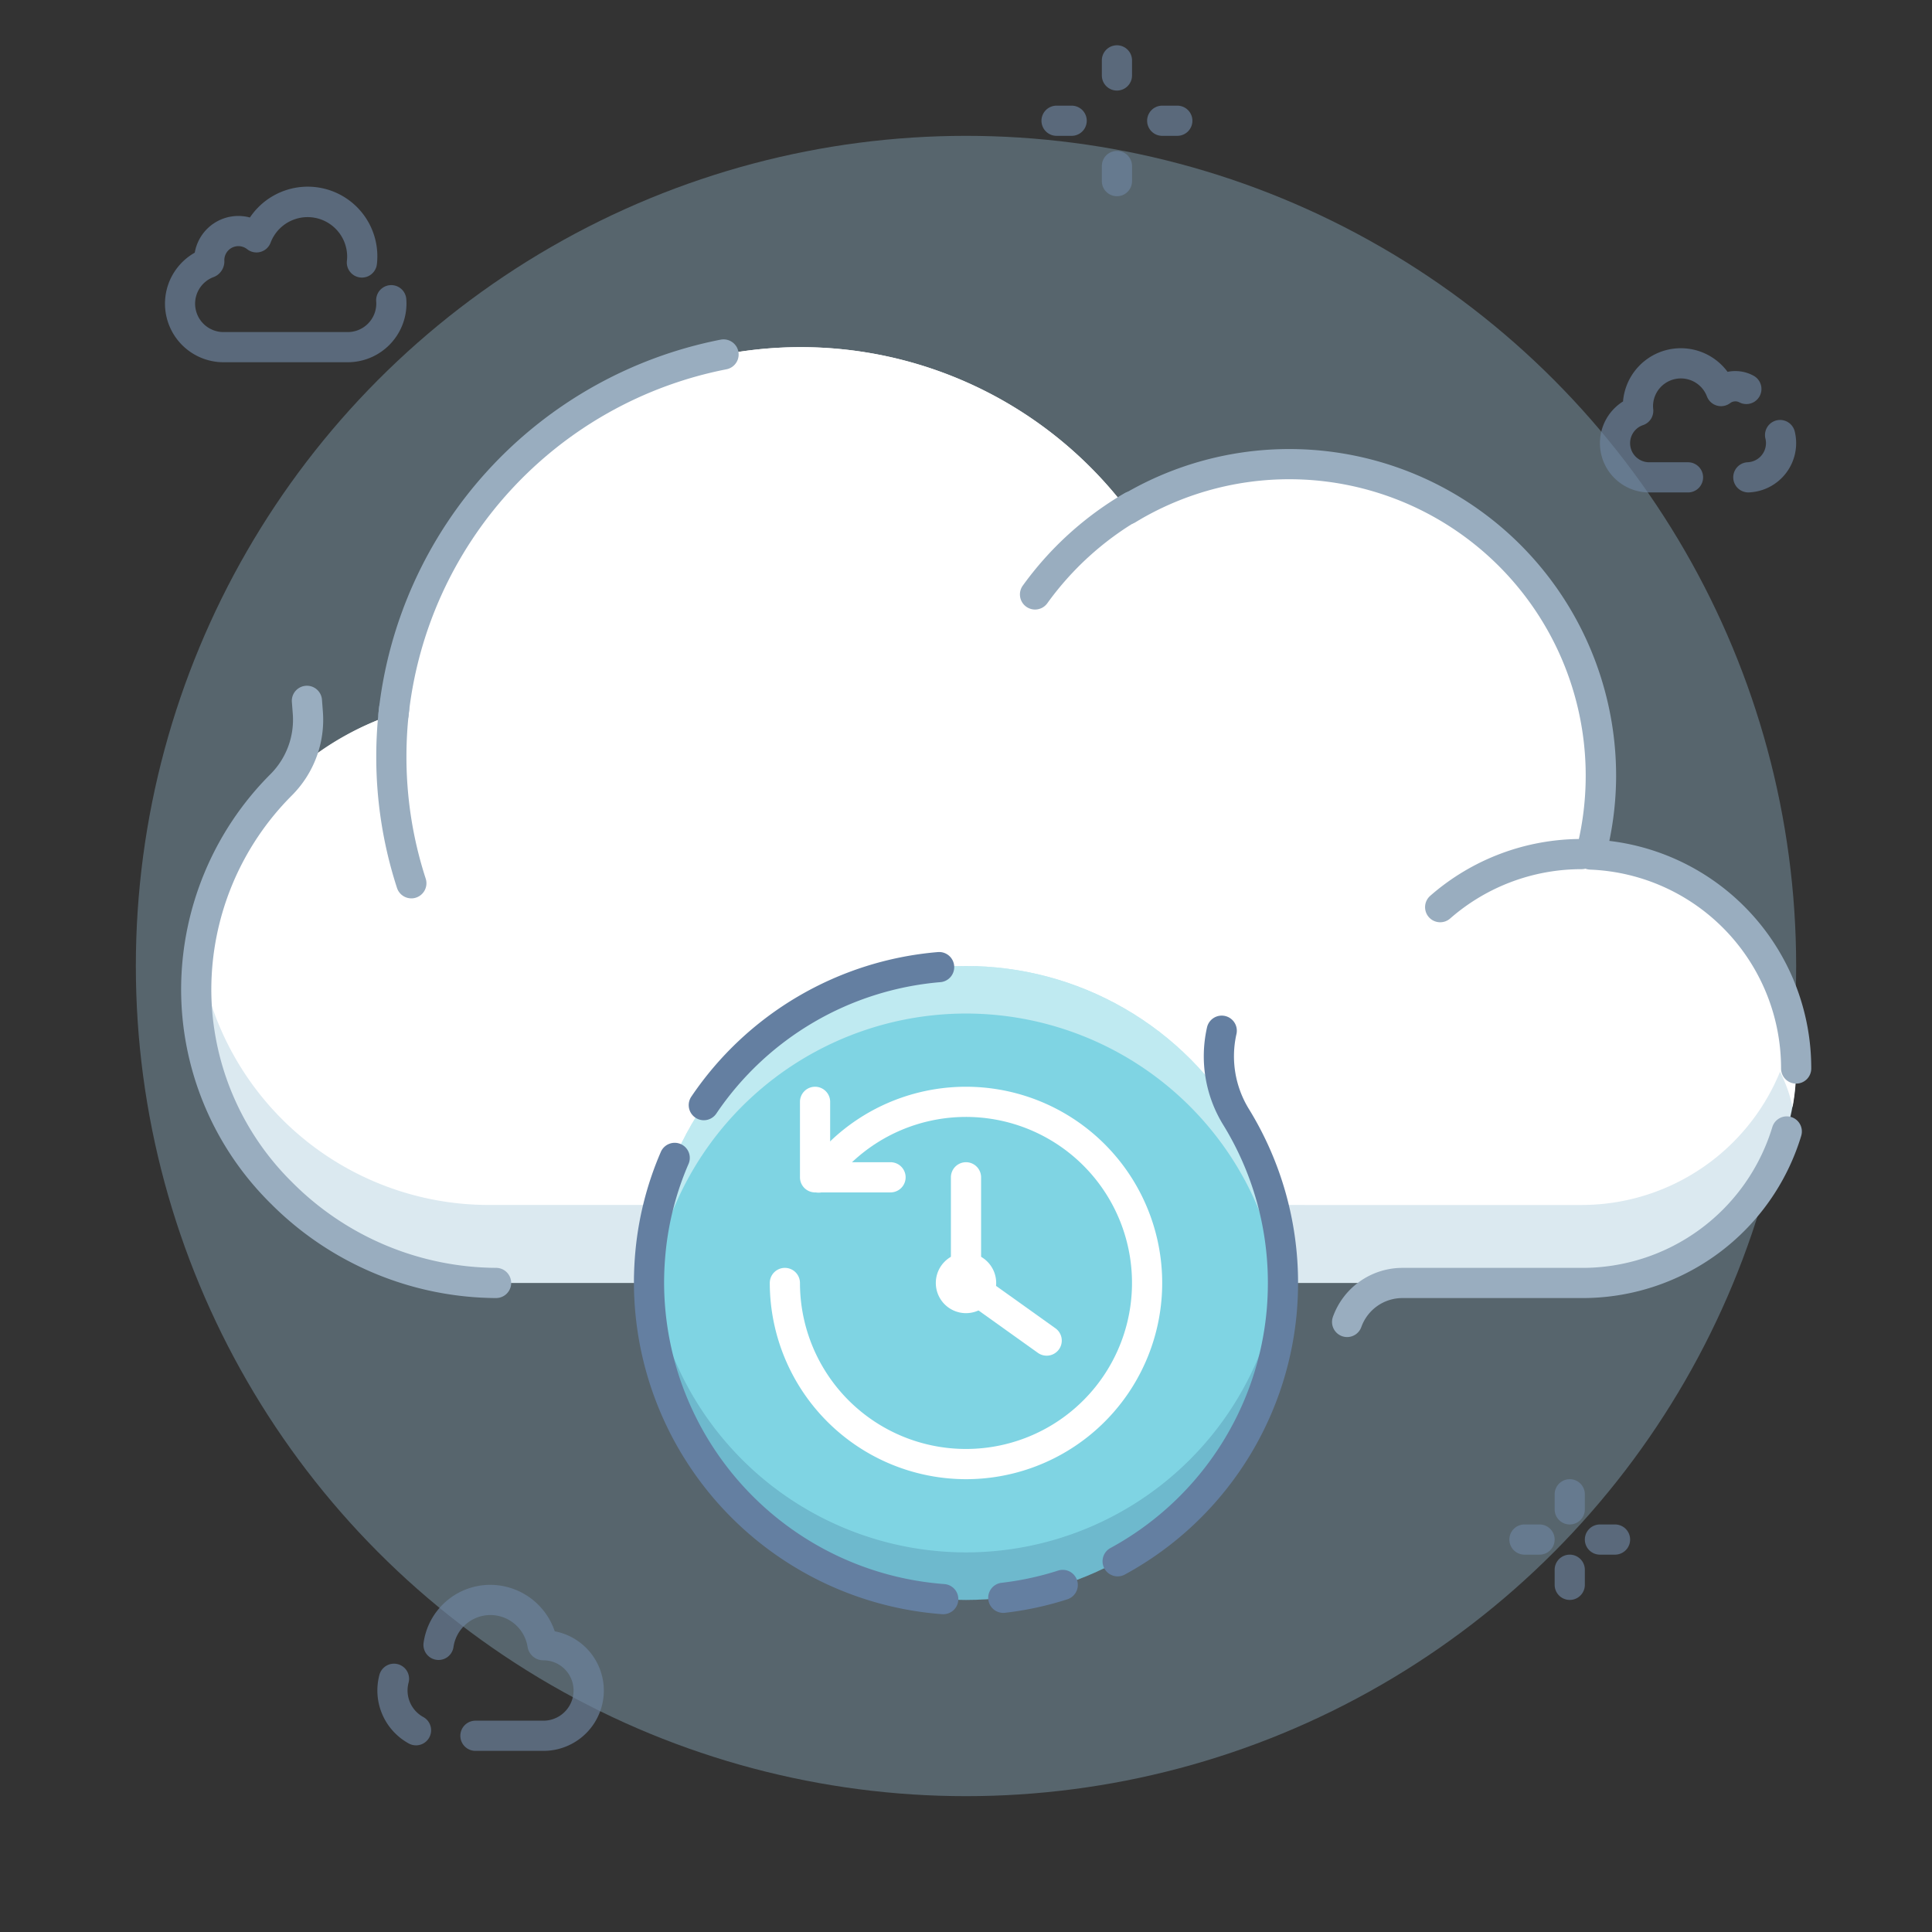 <?xml version="1.0" ?><svg height="128" id="STROKE_8" viewBox="0 0 128 128" width="128" xmlns="http://www.w3.org/2000/svg"><rect x="0" y="0" width="128" height="128" fill="#333333" stroke="none"/><title/><circle cx="64" cy="64" r="55" style="fill:#abdbf5;opacity:0.3"/><path d="M105.386,56.615A20.642,20.642,0,0,0,74.684,33.76,27.125,27.125,0,0,0,26.072,47.323a19.363,19.363,0,0,0,6.317,37.676L104.781,85a14.199,14.199,0,0,0,.604-28.385Z" style="fill:#fff"/><path d="M104.781,79.833l-72.393-.001A19.373,19.373,0,0,1,13.188,63.017a19.292,19.292,0,0,0,19.201,21.982L104.781,85a14.176,14.176,0,0,0,13.974-16.8A14.211,14.211,0,0,1,104.781,79.833Z" style="fill:#4b95b8;opacity:0.2"/><path d="M26.072,52.49c1.403-13.664,12.963-24.801,27-24.323,9.477.322,16.048,3.444,19.714,7.436,3.126-1.897,12.7-.767,18.251,1.506s13.592,6.708,14.859,16.908a19.694,19.694,0,0,0,.176-2.601A20.653,20.653,0,0,0,74.684,33.759,27.125,27.125,0,0,0,26.072,47.323,19.173,19.173,0,0,0,13.188,68.184,19.383,19.383,0,0,1,26.072,52.49Z" style="fill:#fff"/><path d="M96.978,58.914c9.386-.986,20.592,8.043,21.778,14.453a14.122,14.122,0,0,0-12.686-16.69C103.697,56.677,99.018,57.45,96.978,58.914Z" style="fill:#fff"/><path d="M32.867,86a21.224,21.224,0,0,1-14.924-6.256A19.943,19.943,0,0,1,12,65.527a20.203,20.203,0,0,1,5.929-14.247,5.098,5.098,0,0,0,1.469-3.979l-.062-.81a1.0 1,0,0,1,1.994-.151l.062.811a7.094,7.094,0,0,1-2.046,5.54A18.221,18.221,0,0,0,14,65.537,17.957,17.957,0,0,0,19.36,78.332a19.214,19.214,0,0,0,13.507,5.667,1,1,0,0,1,0,2Z" style="fill:#99adbf"/><path d="M26.073,48.323a.931.931,0,0,1-.104-.005,1.001,1.001,0,0,1-.893-1.097A28.276,28.276,0,0,1,47.75,22.502a1,1,0,1,1,.375,1.965,26.26,26.26,0,0,0-21.058,22.958A1,1,0,0,1,26.073,48.323Z" style="fill:#99adbf"/><path d="M119,71.792a1.0 1,0,0,1-1-1,13.17,13.17,0,0,0-12.656-13.178,1,1,0,0,1-.926-1.25,19.642,19.642,0,0,0-29.216-21.749 1.0 1,0,0,1-1.037-1.71A21.653,21.653,0,0,1,107.072,51.416a21.336,21.336,0,0,1-.449,4.296A15.162,15.162,0,0,1,120,70.792 1.0 1,0,0,1,119,71.792Z" style="fill:#99adbf"/><path d="M89.25,88.584a1.001,1.001,0,0,1-.942-1.335A4.891,4.891,0,0,1,92.908,84h11.873a13.148,13.148,0,0,0,12.641-9.331,1,1,0,0,1,1.912.587A15.138,15.138,0,0,1,104.781,86H92.908a2.888,2.888,0,0,0-2.716,1.918A1.001,1.001,0,0,1,89.25,88.584Z" style="fill:#99adbf"/><path d="M27.253,59.519a1.001,1.001,0,0,1-.951-.691,28.075,28.075,0,0,1-1.374-8.704,28.371,28.371,0,0,1,.186-3.238 1.0 1,0,1,1,1.986.229,26.385,26.385,0,0,0-.172,3.01,26.083,26.083,0,0,0,1.276,8.085,1.002,1.002,0,0,1-.951,1.31Z" style="fill:#99adbf"/><path d="M95.415,61.102a1,1,0,0,1-.659-1.752,15.215,15.215,0,0,1,10.025-3.765,1,1,0,0,1,0,2,13.209,13.209,0,0,0-8.707,3.27A.999.999,0,0,1,95.415,61.102Z" style="fill:#99adbf"/><path d="M68.573,40.383a1,1,0,0,1-.812-1.583,21.94,21.94,0,0,1,6.732-6.118A1.0 1,0,0,1,75.5,34.41a19.913,19.913,0,0,0-6.113,5.557A.999.999,0,0,1,68.573,40.383Z" style="fill:#99adbf"/><circle cx="64" cy="85" r="21" style="fill:#7fd4e3"/><path d="M64,102.85A20.987,20.987,0,0,1,43.079,83.425C43.041,83.947,43,84.468,43,85a21,21,0,0,0,42,0c0-.532-.041-1.053-.079-1.575A20.987,20.987,0,0,1,64,102.85Z" style="fill:#2c4b75;opacity:0.2"/><path d="M64,67.15A20.987,20.987,0,0,1,84.921,86.575C84.959,86.053,85,85.532,85,85a21,21,0,0,0-42,0c0,.532.041,1.053.079,1.575A20.987,20.987,0,0,1,64,67.15Z" style="fill:#fff;opacity:0.5"/><path d="M62.485,106.946c-.023,0-.048-.001-.072-.002A22.068,22.068,0,0,1,41.999,84.999c0-.751.038-1.51.113-2.257a21.553,21.553,0,0,1,1.67-6.425,1,1,0,0,1,1.836.795,19.519,19.519,0,0,0-1.516,5.829c-.068.682-.104,1.374-.104,2.058a20.062,20.062,0,0,0,18.557,19.949,1,1,0,0,1-.07,1.998Zm3.99-.088a1,1,0,0,1-.113-1.994,19.517,19.517,0,0,0,3.712-.8 1.0 1,0,1,1,.609,1.904,21.539,21.539,0,0,1-4.093.883A1.025,1.025,0,0,1,66.476,106.858Zm7.572-2.419a1.0 1,0,0,1-.482-1.876A19.972,19.972,0,0,0,83.919,86.827C83.973,86.215,84,85.601,84,85a19.954,19.954,0,0,0-2.949-10.46,8.663,8.663,0,0,1-1.089-6.446 1.0 1,0,1,1,1.951.437,6.671,6.671,0,0,0,.841,4.962A21.952,21.952,0,0,1,86,85c0,.659-.03,1.332-.089,2.002a21.969,21.969,0,0,1-11.383,17.313A.995.995,0,0,1,74.048,104.439ZM46.628,74.218a1.001,1.001,0,0,1-.825-1.564A21.918,21.918,0,0,1,62.127,63.078a1,1,0,1,1,.166,1.993,19.924,19.924,0,0,0-14.838,8.711A1,1,0,0,1,46.628,74.218Z" style="fill:#647fa1"/><path d="M64,98A13.015,13.015,0,0,1,51,85a1,1,0,0,1,2,0,10.999,10.999,0,1,0,2.2-6.601l-.16.208a1.0 1,0,1,1-1.588-1.215l.154-.202A13,13,0,1,1,64,98Z" style="fill:#fff"/><path d="M59,79H54a1.0 1,0,0,1-1-1V73a1,1,0,0,1,2,0v4h4a1,1,0,0,1,0,2Z" style="fill:#fff"/><path d="M69.344,89.817a.996.996,0,0,1-.58-.186L63.419,85.814A1.002,1.002,0,0,1,63,85V78a1,1,0,0,1,2,0v6.485l4.926,3.518a1,1,0,0,1-.582,1.814Z" style="fill:#fff"/><path d="M64,87a2,2,0,1,1,2-2A2.002,2.002,0,0,1,64,87Zm0-2.001v0Z" style="fill:#fff"/><g style="opacity:0.65"><path d="M74,6a1.0 1,0,0,1-1-1V4a1,1,0,0,1,2,0V5A1.0 1,0,0,1,74,6Z" style="fill:#6e85a1"/><path d="M74,13a1.0 1,0,0,1-1-1V11a1,1,0,0,1,2,0v1A1.0 1,0,0,1,74,13Z" style="fill:#6e85a1"/><path d="M71,9H70a1,1,0,0,1,0-2h1a1,1,0,0,1,0,2Z" style="fill:#6e85a1"/><path d="M78,9H77a1,1,0,0,1,0-2h1a1,1,0,0,1,0,2Z" style="fill:#6e85a1"/><path d="M104,101a1.0 1,0,0,1-1-1V99a1,1,0,0,1,2,0v1A1.0 1,0,0,1,104,101Z" style="fill:#6e85a1"/><path d="M104,106a1.0 1,0,0,1-1-1v-1a1,1,0,0,1,2,0v1A1.0 1,0,0,1,104,106Z" style="fill:#6e85a1"/><path d="M102,103h-1a1,1,0,0,1,0-2h1a1,1,0,0,1,0,2Z" style="fill:#6e85a1"/><path d="M107,103h-1a1,1,0,0,1,0-2h1a1,1,0,0,1,0,2Z" style="fill:#6e85a1"/><path d="M23.034,24h-8.207a3.881,3.881,0,0,1-1.924-7.26,2.93,2.93,0,0,1,3.654-2.33A4.613,4.613,0,0,1,24.971,17.501a1,1,0,0,1-1.988-.222A2.558,2.558,0,0,0,23,16.991a2.621,2.621,0,0,0-5.072-.913.999.999,0,0,1-1.556.431.932.932,0,0,0-1.51.722,1.117,1.117,0,0,1-.662,1.108A1.881,1.881,0,0,0,14.827,22h8.207a1.893,1.893,0,0,0,1.896-1.885l-.004-.127a1.0 1,0,1,1,1.994-.146c.007.091.01.181.01.273A3.895,3.895,0,0,1,23.034,24Z" style="fill:#6e85a1"/><path d="M111.835,32.626h-2.56a3.264,3.264,0,0,1-1.746-6.029,3.844,3.844,0,0,1,6.926-1.962,2.537,2.537,0,0,1,1.729.26,1,1,0,1,1-.967,1.751.574.574,0,0,0-.572.048 1.0 1,0,0,1-1.557-.431,1.845,1.845,0,0,0-3.57.641,1.889,1.889,0,0,0,.013.211,1,1,0,0,1-.671,1.049,1.264,1.264,0,0,0,.416,2.462H111.835a1,1,0,1,1,0,2Zm3.999-.002a1,1,0,0,1-.047-1.999A1.268,1.268,0,0,0,117,29.36a1.234,1.234,0,0,0-.036-.299,1,1,0,0,1,1.943-.475,3.267,3.267,0,0,1-3.024,4.037Z" style="fill:#6e85a1"/><path d="M36,116H31.499a1,1,0,0,1,0-2H36a2,2,0,0,0,0-4,1.054,1.054,0,0,1-1.041-.857A2.503,2.503,0,0,0,32.5,107a2.474,2.474,0,0,0-2.456,2.126,1,1,0,0,1-1.979-.297A4.463,4.463,0,0,1,32.5,105a4.516,4.516,0,0,1,4.254,3.078A3.996,3.996,0,0,1,36,116Zm-8.44-.367a.996.996,0,0,1-.479-.123,4.006,4.006,0,0,1-1.944-4.546 1.0 1,0,0,1,1.932.518,2.007,2.007,0,0,0,.974,2.275,1,1,0,0,1-.481,1.877Z" style="fill:#6e85a1"/></g></svg>